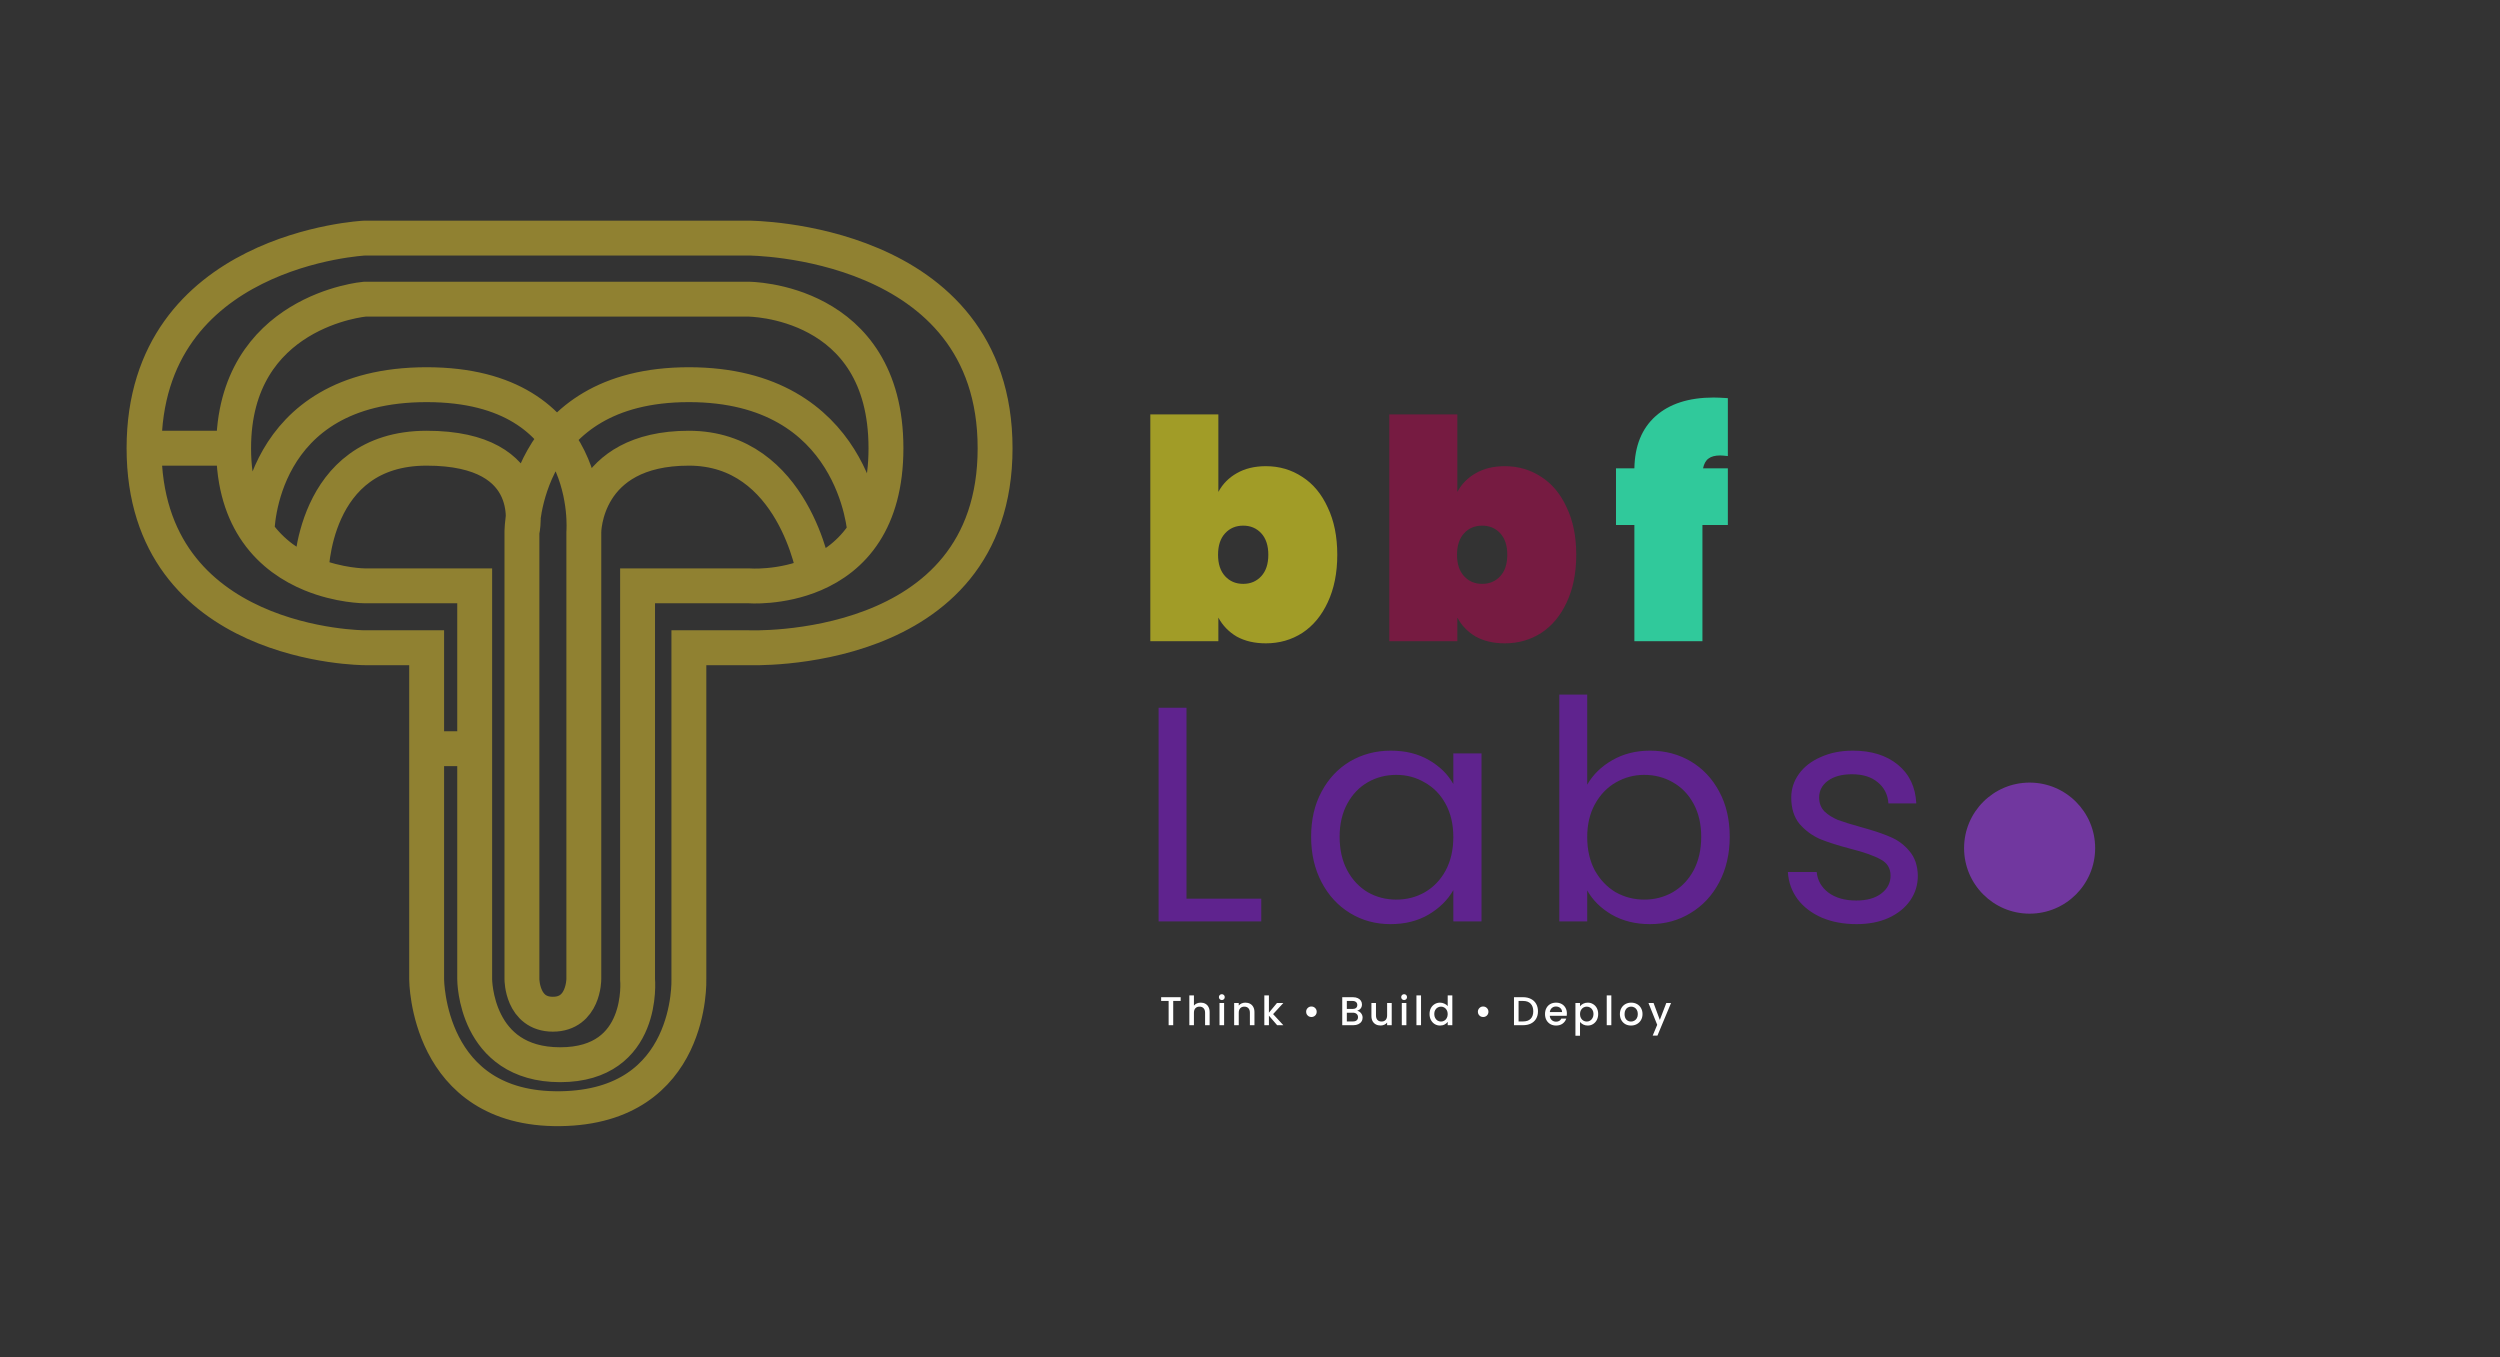<svg width="210" height="114" viewBox="0 0 210 114" fill="none" xmlns="http://www.w3.org/2000/svg">
<rect x="0" y="0" width="210" height="114" fill="#333333" stroke="none"/>
<path d="M19.624 37.649C19.624 26.087 30.638 25.13 30.638 25.13H62.86C62.86 25.13 74.421 25.13 74.421 37.649C74.421 40.752 73.711 43.028 72.642 44.695M19.624 37.649C19.624 40.759 20.422 43.033 21.587 44.695M19.624 37.649H12.099M12.099 37.649C12.099 20.888 30.638 19.999 30.638 19.999H62.86C62.86 19.999 83.588 19.999 83.588 37.649C83.588 55.299 62.86 54.409 62.86 54.409H57.866V82.253C57.866 82.253 58.276 92.988 47.057 93.13C35.838 93.272 35.838 82.253 35.838 82.253V62.892M12.099 37.649C12.099 54.409 30.638 54.409 30.638 54.409H35.838V62.892M49.041 44.695V49.21V82.253C49.041 82.253 49.041 85.194 46.441 85.194C43.842 85.194 43.842 82.253 43.842 82.253V49.21V44.695M49.041 44.695C49.041 44.695 49.041 37.649 57.866 37.649C66.691 37.649 68.401 48.23 68.401 48.23M49.041 44.695C49.041 44.695 50.088 32.313 35.838 32.313C21.587 32.313 21.587 44.695 21.587 44.695M68.401 48.23C65.593 49.437 62.86 49.21 62.86 49.21H57.866H53.556V54.409V82.253C53.556 82.253 54.24 89.436 47.057 89.436C39.874 89.436 39.874 82.253 39.874 82.253V62.892M68.401 48.23C69.937 47.571 71.496 46.483 72.642 44.695M43.842 44.695C43.842 44.695 45.545 37.649 35.838 37.649C26.13 37.649 26.13 48.23 26.13 48.23M43.842 44.695C43.842 44.695 43.842 32.313 57.866 32.313C71.89 32.313 72.642 44.695 72.642 44.695M26.13 48.23C28.514 49.21 30.638 49.21 30.638 49.21H35.838H39.874V54.409V62.892M26.13 48.23C24.548 47.58 22.851 46.497 21.587 44.695M35.838 62.892H39.874" stroke="#908131" stroke-width="2.93"/>
<g clip-path="url(#clip0_1_11)">
<path d="M99.665 75.49H105.946V77.395H97.322V59.451H99.665V75.49ZM110.134 70.289C110.134 68.848 110.425 67.586 111.009 66.505C111.593 65.406 112.391 64.557 113.403 63.956C114.433 63.355 115.575 63.055 116.827 63.055C118.063 63.055 119.136 63.321 120.046 63.853C120.955 64.385 121.633 65.055 122.08 65.861V63.287H124.448V77.395H122.08V74.769C121.616 75.593 120.921 76.279 119.994 76.829C119.084 77.361 118.02 77.627 116.802 77.627C115.549 77.627 114.416 77.318 113.403 76.7C112.391 76.082 111.593 75.215 111.009 74.1C110.425 72.984 110.134 71.714 110.134 70.289ZM122.08 70.315C122.08 69.251 121.865 68.324 121.436 67.535C121.007 66.745 120.423 66.144 119.685 65.733C118.964 65.303 118.166 65.089 117.291 65.089C116.416 65.089 115.617 65.295 114.897 65.707C114.176 66.119 113.601 66.719 113.172 67.509C112.743 68.298 112.528 69.225 112.528 70.289C112.528 71.371 112.743 72.315 113.172 73.121C113.601 73.911 114.176 74.52 114.897 74.949C115.617 75.361 116.416 75.567 117.291 75.567C118.166 75.567 118.964 75.361 119.685 74.949C120.423 74.52 121.007 73.911 121.436 73.121C121.865 72.315 122.08 71.379 122.08 70.315ZM133.325 65.913C133.805 65.072 134.509 64.385 135.436 63.853C136.363 63.321 137.418 63.055 138.602 63.055C139.872 63.055 141.014 63.355 142.026 63.956C143.039 64.557 143.837 65.406 144.421 66.505C145.004 67.586 145.296 68.848 145.296 70.289C145.296 71.714 145.004 72.984 144.421 74.1C143.837 75.215 143.031 76.082 142.001 76.7C140.988 77.318 139.855 77.627 138.602 77.627C137.384 77.627 136.311 77.361 135.384 76.829C134.475 76.297 133.788 75.619 133.325 74.795V77.395H130.982V58.344H133.325V65.913ZM142.902 70.289C142.902 69.225 142.687 68.298 142.258 67.509C141.829 66.719 141.246 66.119 140.508 65.707C139.787 65.295 138.989 65.089 138.113 65.089C137.255 65.089 136.457 65.303 135.719 65.733C134.998 66.144 134.414 66.754 133.968 67.56C133.539 68.35 133.325 69.268 133.325 70.315C133.325 71.379 133.539 72.315 133.968 73.121C134.414 73.911 134.998 74.52 135.719 74.949C136.457 75.361 137.255 75.567 138.113 75.567C138.989 75.567 139.787 75.361 140.508 74.949C141.246 74.52 141.829 73.911 142.258 73.121C142.687 72.315 142.902 71.371 142.902 70.289ZM155.949 77.627C154.868 77.627 153.898 77.447 153.04 77.086C152.182 76.709 151.504 76.194 151.006 75.541C150.508 74.872 150.234 74.108 150.182 73.25H152.602C152.671 73.954 152.997 74.529 153.58 74.975C154.181 75.421 154.962 75.644 155.923 75.644C156.816 75.644 157.52 75.447 158.034 75.052C158.549 74.657 158.807 74.16 158.807 73.559C158.807 72.941 158.532 72.486 157.983 72.195C157.434 71.886 156.584 71.585 155.434 71.293C154.387 71.019 153.529 70.744 152.86 70.47C152.207 70.178 151.641 69.757 151.16 69.208C150.697 68.642 150.465 67.904 150.465 66.994C150.465 66.273 150.68 65.612 151.109 65.012C151.538 64.411 152.147 63.939 152.937 63.596C153.726 63.235 154.627 63.055 155.64 63.055C157.202 63.055 158.464 63.45 159.425 64.239C160.386 65.029 160.901 66.11 160.969 67.483H158.627C158.575 66.745 158.275 66.153 157.725 65.707C157.193 65.26 156.473 65.037 155.563 65.037C154.722 65.037 154.052 65.218 153.555 65.578C153.057 65.939 152.808 66.41 152.808 66.994C152.808 67.457 152.954 67.844 153.246 68.153C153.555 68.444 153.932 68.685 154.379 68.873C154.842 69.045 155.477 69.242 156.284 69.466C157.296 69.74 158.12 70.015 158.755 70.289C159.39 70.547 159.931 70.942 160.377 71.474C160.841 72.006 161.081 72.701 161.098 73.559C161.098 74.331 160.884 75.026 160.454 75.644C160.025 76.262 159.416 76.751 158.627 77.112C157.854 77.455 156.962 77.627 155.949 77.627Z" fill="#5F238E"/>
<path d="M102.342 41.322C102.703 40.652 103.217 40.129 103.887 39.751C104.573 39.356 105.389 39.159 106.333 39.159C107.465 39.159 108.487 39.459 109.396 40.06C110.306 40.644 111.018 41.502 111.533 42.635C112.065 43.75 112.331 45.072 112.331 46.599C112.331 48.127 112.065 49.457 111.533 50.59C111.018 51.706 110.306 52.564 109.396 53.164C108.487 53.748 107.465 54.04 106.333 54.04C105.389 54.04 104.573 53.851 103.887 53.473C103.217 53.079 102.703 52.547 102.342 51.877V53.859H96.627V34.808H102.342V41.322ZM106.539 46.599C106.539 45.827 106.341 45.226 105.946 44.797C105.552 44.368 105.045 44.154 104.428 44.154C103.81 44.154 103.303 44.368 102.909 44.797C102.514 45.226 102.316 45.827 102.316 46.599C102.316 47.372 102.514 47.972 102.909 48.401C103.303 48.831 103.81 49.045 104.428 49.045C105.045 49.045 105.552 48.831 105.946 48.401C106.341 47.972 106.539 47.372 106.539 46.599Z" fill="#A19C27"/>
<path d="M122.415 41.322C122.776 40.652 123.291 40.129 123.96 39.751C124.647 39.356 125.462 39.159 126.406 39.159C127.539 39.159 128.56 39.459 129.47 40.06C130.379 40.644 131.092 41.502 131.606 42.635C132.139 43.75 132.405 45.072 132.405 46.599C132.405 48.127 132.139 49.457 131.606 50.59C131.092 51.706 130.379 52.564 129.47 53.164C128.56 53.748 127.539 54.04 126.406 54.04C125.462 54.04 124.647 53.851 123.96 53.473C123.291 53.079 122.776 52.547 122.415 51.877V53.859H116.7V34.808H122.415V41.322ZM126.612 46.599C126.612 45.827 126.415 45.226 126.02 44.797C125.625 44.368 125.119 44.154 124.501 44.154C123.883 44.154 123.377 44.368 122.982 44.797C122.587 45.226 122.39 45.827 122.39 46.599C122.39 47.372 122.587 47.972 122.982 48.401C123.377 48.831 123.883 49.045 124.501 49.045C125.119 49.045 125.625 48.831 126.02 48.401C126.415 47.972 126.612 47.372 126.612 46.599Z" fill="#761B41"/>
<path d="M145.14 38.309C144.832 38.275 144.617 38.258 144.497 38.258C144.068 38.258 143.742 38.344 143.519 38.515C143.295 38.67 143.141 38.944 143.055 39.339H145.14V44.102H143.004V53.859H137.288V44.102H135.743V39.339H137.288C137.322 37.451 137.915 35.992 139.065 34.962C140.232 33.916 141.862 33.392 143.956 33.392C144.196 33.392 144.591 33.409 145.14 33.444V38.309Z" fill="#30C99B"/>
<circle cx="170.488" cy="71.243" r="5.505" fill="#71379F"/>
</g>
<path d="M99.176 83.765V84.08H98.55V86.116H98.165V84.08H97.536V83.765H99.176ZM100.869 84.222C101.011 84.222 101.137 84.252 101.247 84.313C101.36 84.374 101.448 84.464 101.511 84.584C101.577 84.703 101.609 84.847 101.609 85.016V86.116H101.227V85.074C101.227 84.907 101.185 84.78 101.102 84.692C101.019 84.602 100.905 84.557 100.76 84.557C100.616 84.557 100.501 84.602 100.415 84.692C100.332 84.78 100.29 84.907 100.29 85.074V86.116H99.905V83.613H100.29V84.469C100.356 84.39 100.438 84.329 100.537 84.286C100.639 84.243 100.749 84.222 100.869 84.222ZM102.635 84.005C102.565 84.005 102.507 83.982 102.459 83.934C102.412 83.887 102.388 83.828 102.388 83.758C102.388 83.689 102.412 83.63 102.459 83.583C102.507 83.535 102.565 83.512 102.635 83.512C102.703 83.512 102.76 83.535 102.808 83.583C102.855 83.63 102.879 83.689 102.879 83.758C102.879 83.828 102.855 83.887 102.808 83.934C102.76 83.982 102.703 84.005 102.635 84.005ZM102.825 84.252V86.116H102.439V84.252H102.825ZM104.609 84.222C104.756 84.222 104.887 84.252 105.002 84.313C105.119 84.374 105.21 84.464 105.275 84.584C105.341 84.703 105.374 84.847 105.374 85.016V86.116H104.991V85.074C104.991 84.907 104.95 84.78 104.866 84.692C104.783 84.602 104.669 84.557 104.525 84.557C104.38 84.557 104.265 84.602 104.18 84.692C104.096 84.78 104.055 84.907 104.055 85.074V86.116H103.669V84.252H104.055V84.465C104.118 84.389 104.198 84.329 104.295 84.286C104.394 84.243 104.499 84.222 104.609 84.222ZM106.941 85.186L107.8 86.116H107.279L106.589 85.314V86.116H106.204V83.613H106.589V85.067L107.265 84.252H107.8L106.941 85.186ZM110.155 85.429C110.074 85.429 110 85.41 109.932 85.372C109.867 85.331 109.814 85.278 109.773 85.213C109.735 85.145 109.716 85.071 109.716 84.99C109.716 84.865 109.758 84.761 109.844 84.675C109.93 84.589 110.033 84.546 110.155 84.546C110.281 84.546 110.387 84.589 110.473 84.675C110.559 84.761 110.602 84.865 110.602 84.99C110.602 85.114 110.559 85.218 110.473 85.304C110.387 85.387 110.281 85.429 110.155 85.429ZM114.006 84.908C114.132 84.931 114.239 84.997 114.327 85.108C114.415 85.218 114.459 85.344 114.459 85.483C114.459 85.603 114.428 85.711 114.365 85.808C114.304 85.903 114.215 85.978 114.097 86.034C113.98 86.089 113.844 86.116 113.688 86.116H112.748V83.765H113.644C113.804 83.765 113.942 83.792 114.057 83.846C114.172 83.9 114.259 83.974 114.317 84.066C114.376 84.156 114.405 84.258 114.405 84.371C114.405 84.506 114.369 84.619 114.297 84.709C114.225 84.799 114.128 84.865 114.006 84.908ZM113.134 84.753H113.61C113.737 84.753 113.835 84.725 113.905 84.668C113.977 84.61 114.013 84.526 114.013 84.418C114.013 84.312 113.977 84.23 113.905 84.171C113.835 84.11 113.737 84.08 113.61 84.08H113.134V84.753ZM113.654 85.801C113.785 85.801 113.888 85.77 113.962 85.707C114.036 85.643 114.074 85.555 114.074 85.443C114.074 85.328 114.034 85.236 113.955 85.169C113.876 85.101 113.772 85.067 113.641 85.067H113.134V85.801H113.654ZM116.904 84.252V86.116H116.518V85.896C116.458 85.972 116.377 86.033 116.278 86.079C116.181 86.121 116.078 86.143 115.967 86.143C115.821 86.143 115.689 86.112 115.571 86.051C115.456 85.99 115.365 85.9 115.298 85.781C115.232 85.661 115.199 85.517 115.199 85.348V84.252H115.582V85.29C115.582 85.457 115.623 85.586 115.707 85.676C115.79 85.764 115.904 85.808 116.048 85.808C116.193 85.808 116.306 85.764 116.39 85.676C116.476 85.586 116.518 85.457 116.518 85.29V84.252H116.904ZM117.947 84.005C117.877 84.005 117.818 83.982 117.771 83.934C117.724 83.887 117.7 83.828 117.7 83.758C117.7 83.689 117.724 83.63 117.771 83.583C117.818 83.535 117.877 83.512 117.947 83.512C118.015 83.512 118.072 83.535 118.119 83.583C118.167 83.63 118.19 83.689 118.19 83.758C118.19 83.828 118.167 83.887 118.119 83.934C118.072 83.982 118.015 84.005 117.947 84.005ZM118.136 84.252V86.116H117.751V84.252H118.136ZM119.366 83.613V86.116H118.981V83.613H119.366ZM120.082 85.175C120.082 84.988 120.12 84.823 120.197 84.678C120.276 84.534 120.382 84.422 120.515 84.344C120.65 84.262 120.8 84.222 120.965 84.222C121.087 84.222 121.206 84.249 121.323 84.303C121.443 84.355 121.537 84.425 121.607 84.513V83.613H121.996V86.116H121.607V85.835C121.544 85.925 121.456 86 121.344 86.058C121.233 86.117 121.106 86.146 120.961 86.146C120.799 86.146 120.65 86.106 120.515 86.024C120.382 85.941 120.276 85.826 120.197 85.679C120.12 85.531 120.082 85.363 120.082 85.175ZM121.607 85.182C121.607 85.054 121.58 84.942 121.526 84.847C121.474 84.753 121.406 84.681 121.32 84.631C121.234 84.581 121.142 84.557 121.043 84.557C120.943 84.557 120.851 84.581 120.765 84.631C120.68 84.678 120.61 84.749 120.556 84.844C120.504 84.936 120.478 85.047 120.478 85.175C120.478 85.304 120.504 85.417 120.556 85.514C120.61 85.611 120.68 85.685 120.765 85.737C120.853 85.787 120.946 85.811 121.043 85.811C121.142 85.811 121.234 85.787 121.32 85.737C121.406 85.687 121.474 85.615 121.526 85.52C121.58 85.424 121.607 85.311 121.607 85.182ZM124.582 85.429C124.501 85.429 124.426 85.41 124.358 85.372C124.293 85.331 124.24 85.278 124.2 85.213C124.161 85.145 124.142 85.071 124.142 84.99C124.142 84.865 124.185 84.761 124.271 84.675C124.356 84.589 124.46 84.546 124.582 84.546C124.708 84.546 124.814 84.589 124.9 84.675C124.985 84.761 125.028 84.865 125.028 84.99C125.028 85.114 124.985 85.218 124.9 85.304C124.814 85.387 124.708 85.429 124.582 85.429ZM127.942 83.765C128.192 83.765 128.411 83.814 128.598 83.911C128.788 84.005 128.933 84.143 129.035 84.323C129.138 84.501 129.19 84.71 129.19 84.949C129.19 85.188 129.138 85.395 129.035 85.571C128.933 85.747 128.788 85.882 128.598 85.977C128.411 86.069 128.192 86.116 127.942 86.116H127.175V83.765H127.942ZM127.942 85.801C128.217 85.801 128.428 85.727 128.575 85.578C128.721 85.429 128.794 85.219 128.794 84.949C128.794 84.676 128.721 84.463 128.575 84.31C128.428 84.156 128.217 84.08 127.942 84.08H127.56V85.801H127.942ZM131.618 85.138C131.618 85.208 131.614 85.271 131.605 85.328H130.181C130.192 85.477 130.247 85.596 130.347 85.686C130.446 85.776 130.568 85.821 130.712 85.821C130.919 85.821 131.066 85.735 131.152 85.561H131.568C131.511 85.732 131.409 85.873 131.26 85.984C131.113 86.092 130.931 86.146 130.712 86.146C130.534 86.146 130.374 86.107 130.232 86.028C130.092 85.947 129.981 85.834 129.9 85.689C129.821 85.543 129.782 85.374 129.782 85.182C129.782 84.991 129.82 84.823 129.897 84.678C129.976 84.532 130.085 84.419 130.225 84.34C130.367 84.261 130.529 84.222 130.712 84.222C130.888 84.222 131.044 84.26 131.182 84.337C131.32 84.413 131.427 84.522 131.503 84.661C131.58 84.799 131.618 84.958 131.618 85.138ZM131.216 85.016C131.214 84.874 131.163 84.761 131.064 84.675C130.964 84.589 130.842 84.546 130.695 84.546C130.562 84.546 130.448 84.589 130.353 84.675C130.259 84.758 130.202 84.872 130.184 85.016H131.216ZM132.721 84.526C132.787 84.441 132.876 84.368 132.989 84.31C133.101 84.251 133.229 84.222 133.371 84.222C133.533 84.222 133.681 84.262 133.814 84.344C133.949 84.422 134.055 84.534 134.132 84.678C134.208 84.823 134.247 84.988 134.247 85.175C134.247 85.363 134.208 85.531 134.132 85.679C134.055 85.826 133.949 85.941 133.814 86.024C133.681 86.106 133.533 86.146 133.371 86.146C133.229 86.146 133.102 86.118 132.992 86.062C132.881 86.003 132.791 85.931 132.721 85.845V87.002H132.336V84.252H132.721V84.526ZM133.854 85.175C133.854 85.047 133.827 84.936 133.773 84.844C133.721 84.749 133.651 84.678 133.563 84.631C133.478 84.581 133.385 84.557 133.286 84.557C133.189 84.557 133.097 84.581 133.009 84.631C132.923 84.681 132.853 84.753 132.799 84.847C132.747 84.942 132.721 85.054 132.721 85.182C132.721 85.311 132.747 85.424 132.799 85.52C132.853 85.615 132.923 85.687 133.009 85.737C133.097 85.787 133.189 85.811 133.286 85.811C133.385 85.811 133.478 85.787 133.563 85.737C133.651 85.685 133.721 85.611 133.773 85.514C133.827 85.417 133.854 85.304 133.854 85.175ZM135.352 83.613V86.116H134.966V83.613H135.352ZM137.004 86.146C136.828 86.146 136.669 86.107 136.527 86.028C136.385 85.947 136.274 85.834 136.193 85.689C136.111 85.543 136.071 85.374 136.071 85.182C136.071 84.993 136.113 84.825 136.196 84.678C136.279 84.532 136.393 84.419 136.538 84.34C136.682 84.261 136.843 84.222 137.021 84.222C137.199 84.222 137.36 84.261 137.505 84.34C137.649 84.419 137.763 84.532 137.846 84.678C137.93 84.825 137.971 84.993 137.971 85.182C137.971 85.372 137.929 85.54 137.843 85.686C137.757 85.833 137.64 85.947 137.491 86.028C137.345 86.107 137.182 86.146 137.004 86.146ZM137.004 85.811C137.103 85.811 137.196 85.788 137.282 85.74C137.369 85.693 137.44 85.622 137.495 85.527C137.549 85.433 137.576 85.317 137.576 85.182C137.576 85.047 137.55 84.933 137.498 84.841C137.446 84.746 137.377 84.675 137.292 84.628C137.206 84.58 137.114 84.557 137.014 84.557C136.915 84.557 136.823 84.58 136.737 84.628C136.654 84.675 136.587 84.746 136.538 84.841C136.488 84.933 136.463 85.047 136.463 85.182C136.463 85.383 136.514 85.538 136.615 85.649C136.719 85.757 136.849 85.811 137.004 85.811ZM140.368 84.252L139.225 86.992H138.826L139.205 86.085L138.471 84.252H138.9L139.425 85.673L139.969 84.252H140.368Z" fill="white"/>
<defs>
<clipPath id="clip0_1_11">
<rect width="86.022" height="55.742" fill="white" transform="translate(93.55 25.272)"/>
</clipPath>
</defs>
</svg>
